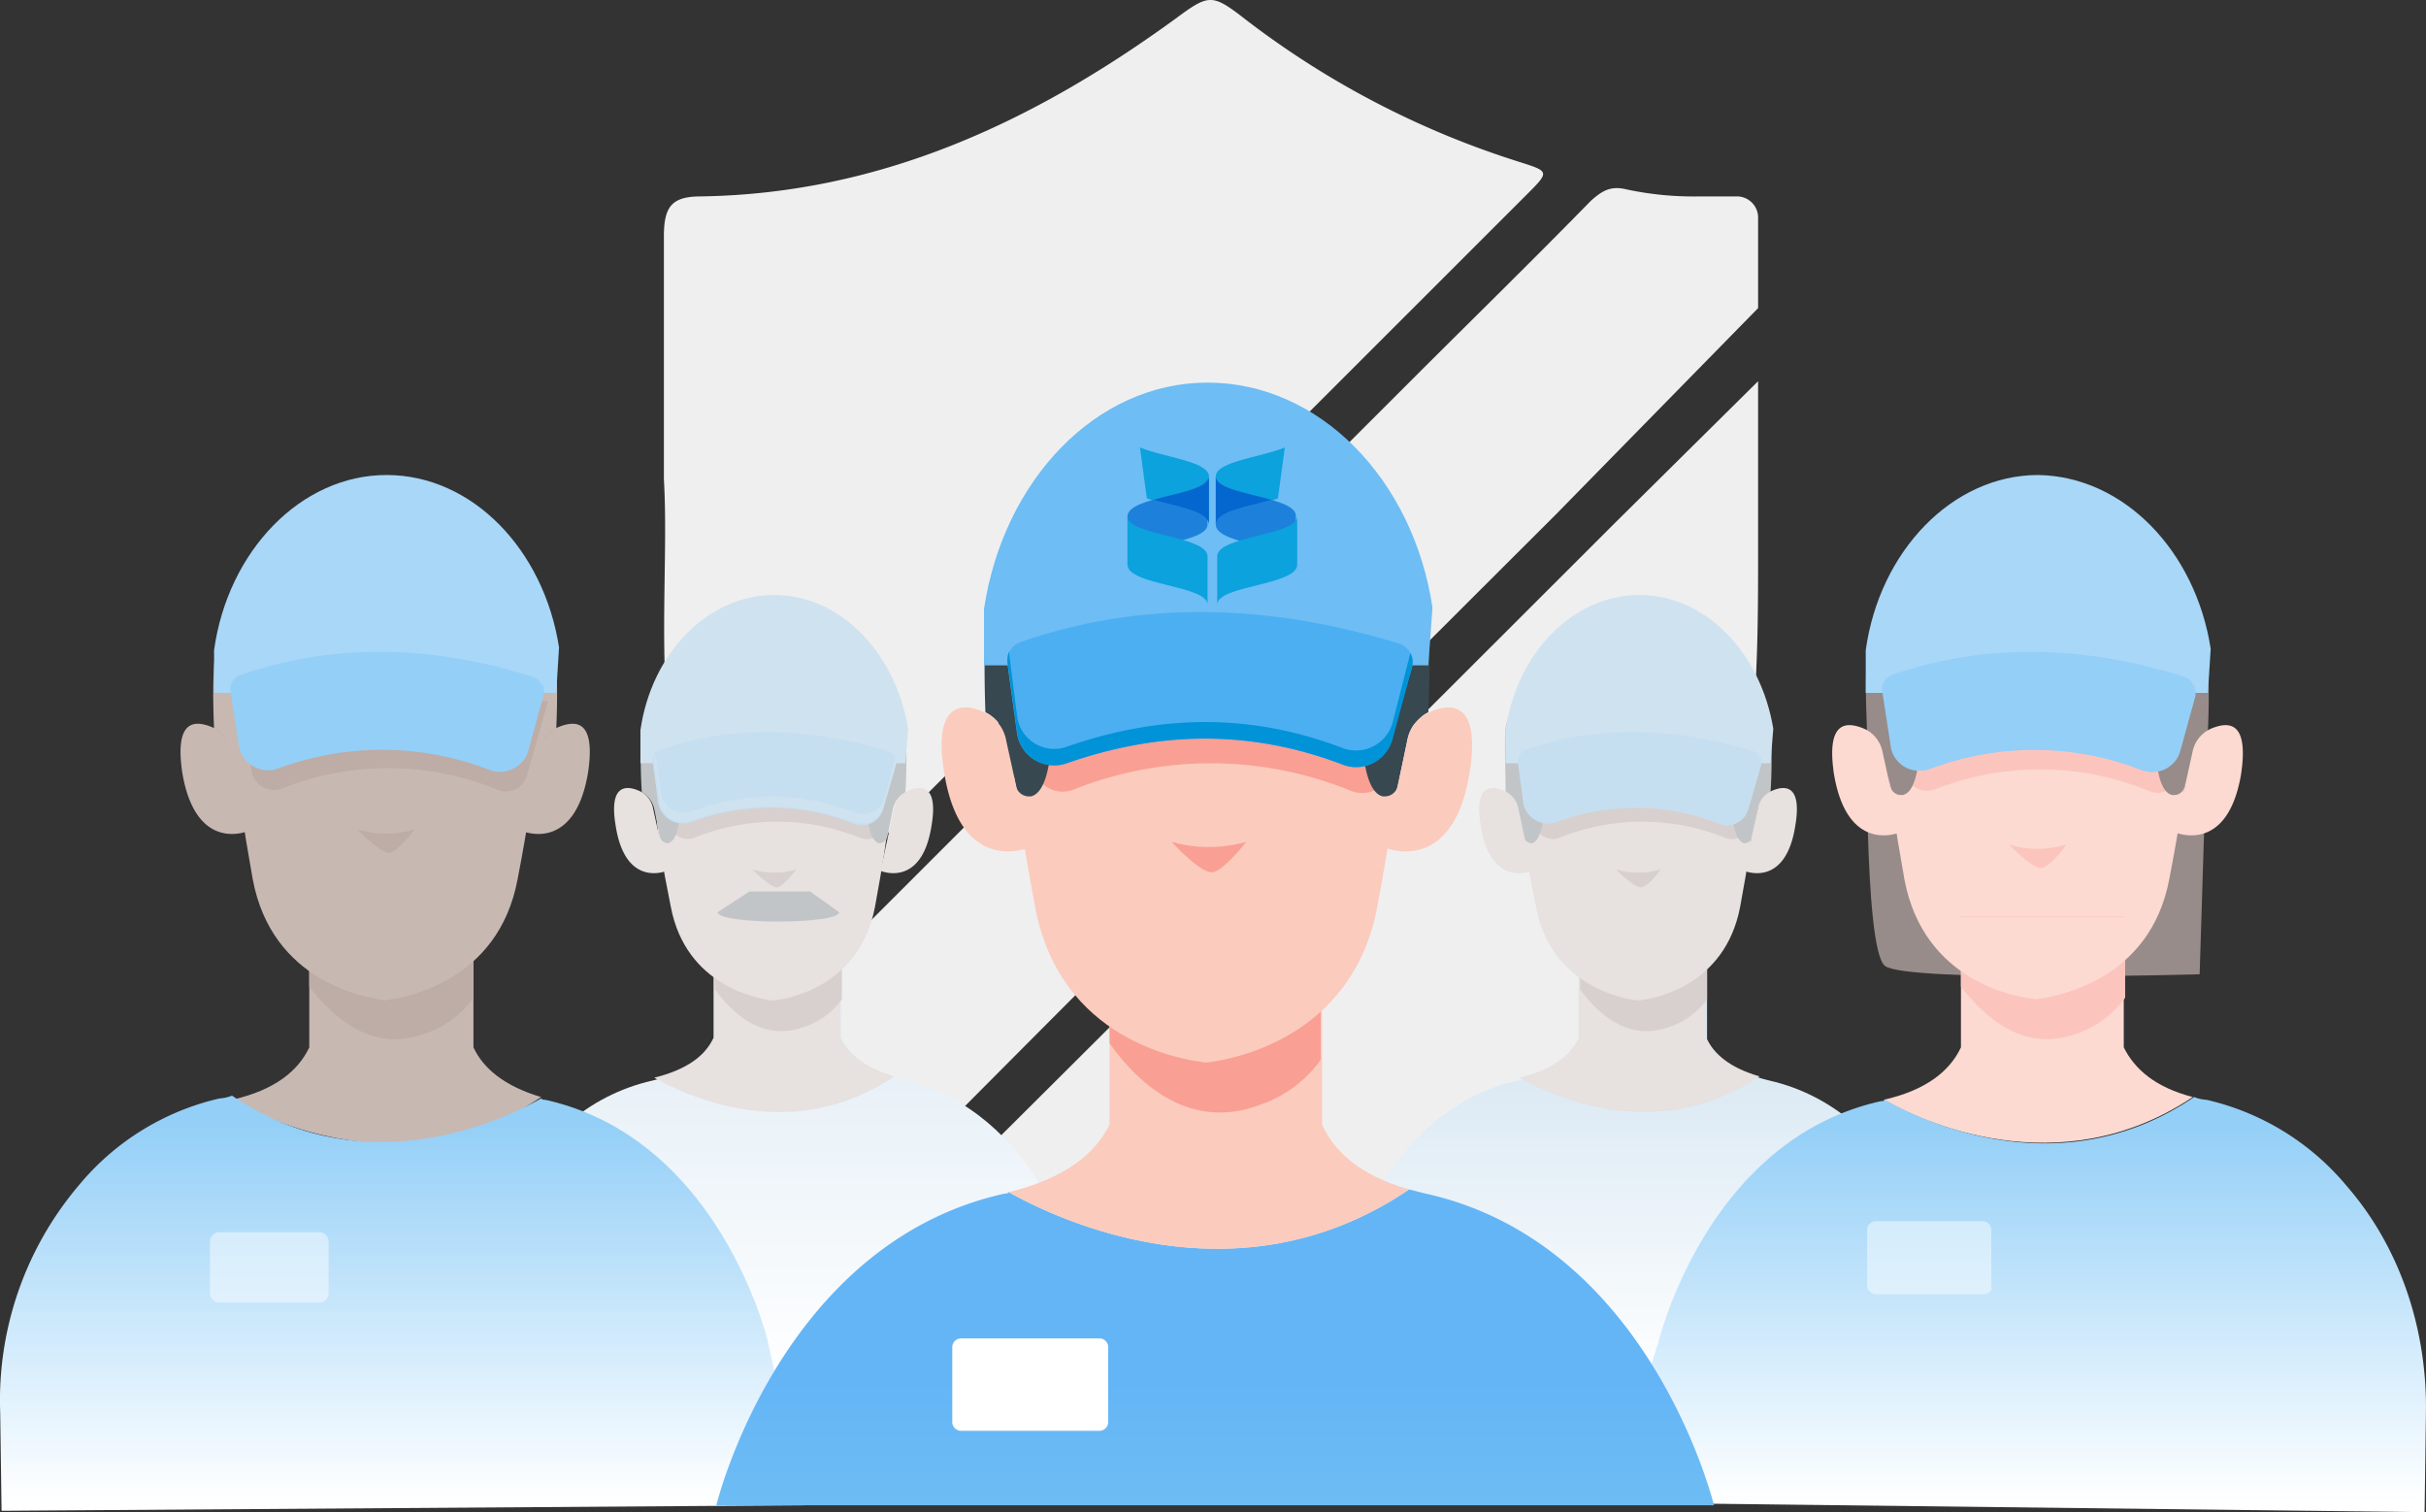 <svg xmlns="http://www.w3.org/2000/svg" xmlns:xlink="http://www.w3.org/1999/xlink" width="348.658" height="217.309" viewBox="0 0 348.658 217.309">
  <rect x="0" y="0" width="348.658" height="217.309" fill="#333333" stroke="none"/>
  <defs>
    <linearGradient id="linear-gradient" x1="0.499" y1="0.975" x2="0.499" y2="0.068" gradientUnits="objectBoundingBox">
      <stop offset="0" stop-color="#fff"/>
      <stop offset="1" stop-color="#cfe2f0"/>
    </linearGradient>
    <linearGradient id="linear-gradient-2" x1="0.5" y1="0.975" x2="0.5" y2="0.068" gradientUnits="objectBoundingBox">
      <stop offset="0" stop-color="#fff"/>
      <stop offset="1" stop-color="#e0ecf5"/>
    </linearGradient>
    <linearGradient id="linear-gradient-3" x1="0.5" y1="0.976" x2="0.5" y2="0.069" gradientUnits="objectBoundingBox">
      <stop offset="0" stop-color="#fff"/>
      <stop offset="1" stop-color="#94cff7"/>
    </linearGradient>
    <linearGradient id="linear-gradient-4" x1="0.5" y1="0.975" x2="0.5" y2="0.068" xlink:href="#linear-gradient-3"/>
    <linearGradient id="linear-gradient-5" x1="0.5" y1="1.035" x2="0.5" y2="0.596" gradientUnits="objectBoundingBox">
      <stop offset="0" stop-color="#6ebdf4"/>
      <stop offset="1" stop-color="#64b5f6"/>
    </linearGradient>
  </defs>
  <g id="web-img-2" transform="translate(-0.358 -1.11)">
    <g id="Group" transform="translate(94.184)">
      <path id="Path" d="M0,68.856V33.972c0-4.36,1.19-5.748,5.354-5.748,25.78-.4,47.792-10.7,68.218-25.568,4.561-3.369,5.156-3.568,9.32-.4A127.079,127.079,0,0,0,122.95,23.269c4.363,1.387,4.363,1.387.992,4.757L13.683,138.226c-2.975,2.973-3.173,2.973-4.759-.991a106.736,106.736,0,0,1-8.329-33.3C-.595,91.451.595,78.964,0,68.856Z" transform="translate(1.586 1.11)" fill="#efefef"/>
      <g id="Group-2" data-name="Group" transform="translate(15.865 27.748)">
        <path id="Path-2" data-name="Path" d="M113.366,46.579,142.12,17.245V4.164a3.049,3.049,0,0,0-2.975-2.973h-5.354A46.129,46.129,0,0,1,123.281.2c-2.38-.595-3.57.2-5.156,1.586C109.6,10.506,100.873,19.029,92.147,27.75L1.719,118.13c-2.181,2.18-2.181,3.568-.595,6.144,3.57,5.748,7.932,10.9,12.3,16.253,2.776,3.171,2.975,3.369,5.949.2q47-47.271,94-94.146Z" transform="translate(0.859 0.395)" fill="#efefef"/>
        <path id="Path-3" data-name="Path" d="M119.9,0,99.477,20.217h0Q50.4,69.272,1.315,118.129c-1.785,1.784-1.785,2.775.2,4.162a131.614,131.614,0,0,0,37.48,21.8,7.081,7.081,0,0,0,4.958-.2c18.839-7.333,35.3-18.036,48.783-33.3a105.521,105.521,0,0,0,23-42.415C119.7,54.307,119.9,40.037,119.9,25.766Z" transform="translate(23.077 28.145)" fill="#efefef"/>
      </g>
    </g>
    <g id="Group-3" data-name="Group" transform="translate(262.745 69.371)">
      <path id="Path-4" data-name="Path" d="M.044,0S-.551,35.082,2.622,37.46s45.214,1.189,45.214,1.189L49.026.4Z" transform="translate(5.905 33.1)" fill="#978c89"/>
      <path id="Path-5" data-name="Path" d="M44.421,25.965C25.185,38.848,5.156,29.334,0,26.361c6.148-1.387,9.519-4.162,11.105-7.532V0h23.4V18.829C36.092,22,39.066,24.577,44.421,25.965Z" transform="translate(8.329 63.425)" fill="#fcdad1"/>
      <path id="Path-6" data-name="Path" d="M23.6,0V11.694a14.149,14.149,0,0,1-6.941,5.153C9.122,19.622,3.57,14.667,0,10.108V2.775L18.641.2H23.6Z" transform="translate(19.434 63.425)" fill="#fbc5be"/>
      <path id="Path-7" data-name="Path" d="M18.641,0,0,2.577V0Z" transform="translate(19.434 63.425)" fill="#f99f93"/>
      <path id="Path-8" data-name="Path" d="M.049,18.829s-.595,1.586,2.38,18.235C5.2,51.929,18.689,54.109,21.466,54.307c2.776-.4,16.261-2.577,19.037-17.244,3.173-16.451,2.38-18.235,2.38-18.235V0H.842Z" transform="translate(8.875 21.009)" fill="#fcdad1"/>
      <path id="Path-9" data-name="Path" d="M5.751,12.685a41.22,41.22,0,0,1,30.738.2,3.137,3.137,0,0,0,4.363-2.18L43.826.2,0,0,1.388,10.108A3.322,3.322,0,0,0,5.751,12.685Z" transform="translate(9.915 32.505)" fill="#fbc5be"/>
      <path id="Path-10" data-name="Path" d="M.177,15.893a3.811,3.811,0,0,1,2.181,2.973l1.19,5.153a1.508,1.508,0,0,0,1.586,1.189h.2C9.3,24.217,7.316,7.766,7.118,1.424c0,0-5.354-4.36-6.544,2.18C-.219,6.577-.021,11.334.177,15.893Z" transform="translate(5.772 20.775)" fill="#978c89"/>
      <path id="Path-11" data-name="Path" d="M7.2,3.695A4.624,4.624,0,0,0,4.621.524C2.241-.467-.931-.864.258,7.064c1.983,11.694,9.519,8.324,9.519,8.324Z" transform="translate(0.931 35.946)" fill="#fcdad1"/>
      <path id="Path-12" data-name="Path" d="M7.611,15.893A3.811,3.811,0,0,0,5.43,18.866L4.24,24.019a1.508,1.508,0,0,1-1.586,1.189h-.2C-1.511,24.217.472,7.766.67,1.424c0,0,5.354-4.36,6.544,2.18C7.809,6.577,7.809,11.334,7.611,15.893Z" transform="translate(47.32 20.775)" fill="#978c89"/>
      <path id="Path-13" data-name="Path" d="M2.578,3.695A4.624,4.624,0,0,1,5.156.524c2.38-.991,5.553-1.387,4.363,6.541C7.536,18.758,0,15.389,0,15.389Z" transform="translate(50.172 35.946)" fill="#fcdad1"/>
      <path id="Path-14" data-name="Path" d="M4.561,3.369C3.173,3.369,0,0,0,0A14.19,14.19,0,0,0,8.131,0C8.329,0,5.751,3.369,4.561,3.369Z" transform="translate(26.375 53.118)" fill="#fbc5be"/>
      <path id="Path-15" data-name="Path" d="M49.577,24.973l-.4,6.342H0V25.172C1.983,10.9,12.493,0,24.788,0,37.083.2,47.4,10.9,49.577,24.973Z" transform="translate(5.751)" fill="#a8d7f8"/>
      <path id="Path-16" data-name="Path" d="M6.78,16.8A42.7,42.7,0,0,1,37.32,17a4.084,4.084,0,0,0,5.354-2.775l2.181-7.928A2.254,2.254,0,0,0,43.269,3.52c-14.675-4.559-28.556-4.757-41.843-.2A2.153,2.153,0,0,0,.038,5.7l1.19,7.73A4.1,4.1,0,0,0,6.78,16.8Z" transform="translate(8.093 25.418)" fill="#94cff7"/>
      <path id="Path-17" data-name="Path" d="M44.817,1.784,42.636,9.712a4.084,4.084,0,0,1-5.354,2.775,42.7,42.7,0,0,0-30.539-.2A4.147,4.147,0,0,1,1.19,8.919L0,1.189A2.513,2.513,0,0,1,.2,0L1.19,7.333A4.257,4.257,0,0,0,6.742,10.7a42.7,42.7,0,0,1,30.539.2,4.084,4.084,0,0,0,5.354-2.775L44.619.2A4.362,4.362,0,0,1,44.817,1.784Z" transform="translate(8.329 29.929)" fill="#94cff7"/>
    </g>
    <g id="Group-4" data-name="Group" transform="translate(187.389 85.227)">
      <path id="Path-18" data-name="Path" d="M57.707,0V14.667c1.19,2.577,3.966,4.757,8.924,5.946C85.867,24.973,91.419,47.37,91.419,47.37L92.014,66.4,0,65.407,5.751,47.37s5.354-22.4,24.788-26.757c4.958-1.189,7.734-3.369,8.924-5.946V0Z" transform="translate(0.595 50.542)" fill="url(#linear-gradient)"/>
      <path id="Path-19" data-name="Path" d="M34.505,20.217C19.632,30.325,4.164,22.793,0,20.415c4.759-1.189,7.337-3.171,8.527-5.748V0H26.771V14.667C27.961,17.045,30.341,19.027,34.505,20.217Z" transform="translate(31.332 50.343)" fill="#e7e1df"/>
      <path id="Path-20" data-name="Path" d="M18.244.2V9.117a10.565,10.565,0,0,1-5.354,3.964C7.139,15.262,2.776,11.5,0,7.73V1.982L14.476,0h3.768Z" transform="translate(40.058 50.343)" fill="#d8d0ce"/>
      <path id="Path-21" data-name="Path" d="M14.476,0,0,1.982V0Z" transform="translate(40.058 50.542)" fill="#f99f93"/>
      <path id="Path-22" data-name="Path" d="M.059,14.667s-.595,1.387,1.983,14.072c2.181,11.5,12.692,13.28,14.675,13.478,2.181-.2,12.493-1.982,14.675-13.478,2.38-12.883,1.983-14.072,1.983-14.072V0H.654Z" transform="translate(31.67 17.442)" fill="#e7e1df"/>
      <path id="Path-23" data-name="Path" d="M4.759,9.91a31.869,31.869,0,0,1,23.8,0,2.5,2.5,0,0,0,3.371-1.586L34.109.2,0,0,1.19,7.73A2.634,2.634,0,0,0,4.759,9.91Z" transform="translate(32.324 26.361)" fill="#d8d0ce"/>
      <path id="Path-24" data-name="Path" d="M.088,12.181A3.693,3.693,0,0,1,1.873,14.56l.793,3.964a1.257,1.257,0,0,0,1.19.991h0C6.831,18.722,5.442,6.037,5.244,1.082c0,0-4.164-3.369-5.156,1.784C-.11,4.848.088,8.614.088,12.181Z" transform="translate(29.261 17.549)" fill="#c1c5c7"/>
      <path id="Path-25" data-name="Path" d="M5.574,2.783A3.414,3.414,0,0,0,3.591.4C1.807-.388-.771-.587.22,5.36,1.608,14.477,7.557,11.9,7.557,11.9Z" transform="translate(25.56 29.128)" fill="#e7e1df"/>
      <path id="Path-26" data-name="Path" d="M5.652,12.181A3.693,3.693,0,0,0,3.867,14.56l-.793,3.964a1.257,1.257,0,0,1-1.19.991h0C-1.091,18.722.3,6.037.5,1.082c0,0,4.164-3.369,5.156,1.784A71.821,71.821,0,0,1,5.652,12.181Z" transform="translate(61.773 17.549)" fill="#c1c5c7"/>
      <path id="Path-27" data-name="Path" d="M1.983,2.783A3.414,3.414,0,0,1,3.966.4C5.751-.388,8.329-.587,7.337,5.36,5.949,14.477,0,11.9,0,11.9Z" transform="translate(63.656 29.128)" fill="#e7e1df"/>
      <path id="Path-28" data-name="Path" d="M3.57,2.577C2.578,2.577,0,0,0,0A11.51,11.51,0,0,0,6.346,0C6.544,0,4.561,2.577,3.57,2.577Z" transform="translate(45.214 40.83)" fill="#d8d0ce"/>
      <path id="Path-29" data-name="Path" d="M38.472,19.226l-.4,4.955H0V19.424C1.586,8.324,9.717,0,19.236,0S36.687,8.324,38.472,19.226Z" transform="translate(29.349 1.387)" fill="#cfe2f0"/>
      <path id="Path-30" data-name="Path" d="M5.354,13.012a32.344,32.344,0,0,1,23.6.2,3.192,3.192,0,0,0,4.164-2.18L34.9,4.886a1.8,1.8,0,0,0-1.19-2.18C22.409-.664,11.5-1.061,1.19,2.507A1.831,1.831,0,0,0,0,4.489l.793,5.946A3.675,3.675,0,0,0,5.354,13.012Z" transform="translate(31.134 21.079)" fill="#c6dff0"/>
      <path id="Path-31" data-name="Path" d="M34.7,1.387,32.919,7.532a3.268,3.268,0,0,1-4.164,2.18,33.384,33.384,0,0,0-23.6-.2A3.4,3.4,0,0,1,.793,6.937L0,.991A1.786,1.786,0,0,1,.2,0L.992,5.55A3.322,3.322,0,0,0,5.354,8.126a32.344,32.344,0,0,1,23.6.2,3.192,3.192,0,0,0,4.164-2.18L34.7,0C34.7.595,34.9.991,34.7,1.387Z" transform="translate(31.332 24.379)" fill="#c6dff0"/>
    </g>
    <g id="Group-5" data-name="Group" transform="translate(62.455 85.227)">
      <path id="Path-32" data-name="Path" d="M57.707,0V14.667c1.19,2.577,3.966,4.757,8.924,5.946C85.867,24.973,91.419,47.37,91.419,47.37L92.014,66.4,0,65.407,5.751,47.37s5.354-22.4,24.788-26.757c4.958-1.189,7.734-3.369,8.924-5.946V0Z" transform="translate(1.19 50.542)" fill="url(#linear-gradient-2)"/>
      <path id="Path-33" data-name="Path" d="M34.505,20.217C19.632,30.325,4.164,22.793,0,20.415c4.759-1.189,7.337-3.171,8.527-5.748V0H26.771V14.667C27.961,17.045,30.341,19.027,34.505,20.217Z" transform="translate(31.927 50.343)" fill="#e7e1df"/>
      <path id="Path-34" data-name="Path" d="M18.244.2V9.117a10.565,10.565,0,0,1-5.354,3.964C7.139,15.262,2.776,11.5,0,7.73V1.982L14.476,0h3.768Z" transform="translate(40.653 50.343)" fill="#d8d0ce"/>
      <path id="Path-35" data-name="Path" d="M14.476,0,0,1.982V0Z" transform="translate(40.653 50.542)" fill="#f99f93"/>
      <path id="Path-36" data-name="Path" d="M.059,14.667s-.595,1.387,1.983,14.072c2.181,11.5,12.692,13.28,14.675,13.478,2.181-.2,12.493-1.982,14.675-13.478,2.38-12.883,1.983-14.072,1.983-14.072V0H.853Z" transform="translate(32.265 17.442)" fill="#e7e1df"/>
      <path id="Path-37" data-name="Path" d="M4.759,9.91a31.869,31.869,0,0,1,23.8,0,2.5,2.5,0,0,0,3.371-1.586L34.109.2,0,0,1.19,7.73A2.634,2.634,0,0,0,4.759,9.91Z" transform="translate(32.919 26.361)" fill="#d8d0ce"/>
      <path id="Path-38" data-name="Path" d="M.149,12.181A3.693,3.693,0,0,1,1.933,14.56l.793,3.964a1.257,1.257,0,0,0,1.19.991h0C6.891,18.722,5.5,6.037,5.3,1.082c0,0-4.164-3.369-5.156,1.784A71.821,71.821,0,0,0,.149,12.181Z" transform="translate(29.994 17.549)" fill="#c1c5c7"/>
      <path id="Path-39" data-name="Path" d="M5.574,2.783A3.414,3.414,0,0,0,3.591.4C1.807-.388-.771-.587.22,5.36,1.608,14.477,7.557,11.9,7.557,11.9Z" transform="translate(26.155 29.128)" fill="#e7e1df"/>
      <path id="Path-40" data-name="Path" d="M5.652,12.181A3.693,3.693,0,0,0,3.867,14.56l-.793,3.964a1.257,1.257,0,0,1-1.19.991h0C-1.091,18.722.3,6.037.5,1.082c0,0,4.164-3.369,5.156,1.784A71.821,71.821,0,0,1,5.652,12.181Z" transform="translate(62.367 17.549)" fill="#c1c5c7"/>
      <path id="Path-41" data-name="Path" d="M1.983,2.783A3.414,3.414,0,0,1,3.966.4C5.751-.388,8.329-.587,7.337,5.36,5.949,14.477,0,11.9,0,11.9Z" transform="translate(64.45 29.128)" fill="#e7e1df"/>
      <path id="Path-42" data-name="Path" d="M3.57,2.577C2.578,2.577,0,0,0,0A11.51,11.51,0,0,0,6.346,0S4.363,2.577,3.57,2.577Z" transform="translate(46.007 40.83)" fill="#d8d0ce"/>
      <path id="Path-43" data-name="Path" d="M38.472,19.226l-.4,4.955H0V19.424C1.586,8.324,9.717,0,19.236,0S36.687,8.324,38.472,19.226Z" transform="translate(29.944 1.387)" fill="#cfe2f0"/>
      <path id="Path-44" data-name="Path" d="M5.354,13.012a32.344,32.344,0,0,1,23.6.2,3.192,3.192,0,0,0,4.164-2.18L34.9,4.886a1.8,1.8,0,0,0-1.19-2.18C22.409-.664,11.5-1.061,1.19,2.507A1.831,1.831,0,0,0,0,4.489l.793,5.946A3.675,3.675,0,0,0,5.354,13.012Z" transform="translate(31.729 21.079)" fill="#c6dff0"/>
      <path id="Path-45" data-name="Path" d="M34.7,1.387,32.919,7.532a3.268,3.268,0,0,1-4.164,2.18,33.384,33.384,0,0,0-23.6-.2A3.4,3.4,0,0,1,.793,6.937L0,.991A1.786,1.786,0,0,1,.2,0L.992,5.55A3.322,3.322,0,0,0,5.354,8.126a32.344,32.344,0,0,1,23.6.2,3.192,3.192,0,0,0,4.164-2.18L34.7,0C34.7.595,34.9.991,34.7,1.387Z" transform="translate(31.927 24.379)" fill="#cfe2f0"/>
      <path id="Path-46" data-name="Path" d="M0,2.973,4.561,0h8.725l4.164,2.973C17.451,4.757,0,4.757,0,2.973" transform="translate(41.049 44.001)" fill="#c1c5c7"/>
    </g>
    <g id="Group-6" data-name="Group" transform="translate(24.777 69.371)">
      <path id="Path-47" data-name="Path" d="M44.421,25.965C25.185,39.046,5.156,29.334,0,26.361c6.148-1.387,9.519-4.162,11.105-7.532V0H34.7V18.829C36.092,21.8,39.066,24.379,44.421,25.965Z" transform="translate(8.924 63.425)" fill="#c7b8b2"/>
      <path id="Path-48" data-name="Path" d="M23.6,0V11.694a14.149,14.149,0,0,1-6.941,5.153C9.122,19.622,3.57,14.667,0,10.108V2.775L18.641.2H23.6Z" transform="translate(20.029 63.425)" fill="#beaca6"/>
      <path id="Path-49" data-name="Path" d="M18.641,0,0,2.577V0Z" transform="translate(20.029 63.425)" fill="#f99f93"/>
      <path id="Path-50" data-name="Path" d="M.049,19.027s-.595,1.586,2.38,18.235C5.2,52.127,18.689,54.307,21.466,54.7c2.776-.4,16.261-2.577,19.037-17.442,3.173-16.451,2.38-18.235,2.38-18.235V0H.842Z" transform="translate(9.47 20.811)" fill="#c7b8b2"/>
      <path id="Path-51" data-name="Path" d="M.119,15.893A3.811,3.811,0,0,1,2.3,18.866l1.19,5.153a1.508,1.508,0,0,0,1.586,1.189h.2C9.241,24.217,7.258,7.766,7.059,1.424c0,0-5.354-4.36-6.544,2.18C-.08,6.577-.08,11.334.119,15.893Z" transform="translate(6.227 20.577)" fill="#c7b8b2"/>
      <path id="Path-52" data-name="Path" d="M7.2,3.695A4.624,4.624,0,0,0,4.621.524C2.241-.467-.931-.864.258,7.064c1.983,11.694,9.519,8.324,9.519,8.324Z" transform="translate(1.526 35.747)" fill="#c7b8b2"/>
      <path id="Path-53" data-name="Path" d="M7.611,15.893A3.811,3.811,0,0,0,5.43,18.866L4.24,24.019a1.508,1.508,0,0,1-1.586,1.189h-.2C-1.511,24.217.472,7.766.67,1.424c0,0,5.354-4.36,6.544,2.18C7.809,6.577,7.809,11.334,7.611,15.893Z" transform="translate(47.915 20.577)" fill="#c7b8b2"/>
      <path id="Path-54" data-name="Path" d="M5.949,12.685a41.22,41.22,0,0,1,30.738.2,3.137,3.137,0,0,0,4.363-2.18L44.024.2,0,0,1.388,10.108A3.289,3.289,0,0,0,5.949,12.685Z" transform="translate(10.312 32.307)" fill="#beaca6"/>
      <path id="Path-55" data-name="Path" d="M2.578,3.695A4.624,4.624,0,0,1,5.156.524c2.38-.991,5.553-1.387,4.363,6.541C7.536,18.758,0,15.389,0,15.389Z" transform="translate(50.568 35.747)" fill="#c7b8b2"/>
      <path id="Path-56" data-name="Path" d="M4.561,3.369C3.173,3.369,0,0,0,0A14.19,14.19,0,0,0,8.131,0C8.329,0,5.751,3.171,4.561,3.369Z" transform="translate(26.97 50.938)" fill="#beaca6"/>
      <path id="Path-57" data-name="Path" d="M49.577,24.775l-.4,6.541H0V25.172C1.983,10.9,12.493,0,24.788,0S47.4,10.7,49.577,24.775Z" transform="translate(6.346)" fill="#a8d7f8"/>
      <path id="Path-58" data-name="Path" d="M6.78,16.8A42.7,42.7,0,0,1,37.32,17a4.084,4.084,0,0,0,5.354-2.775l2.181-7.928A2.254,2.254,0,0,0,43.269,3.52c-14.675-4.559-28.556-4.757-41.843-.2A2.153,2.153,0,0,0,.038,5.7l1.19,7.73A4.257,4.257,0,0,0,6.78,16.8Z" transform="translate(8.687 25.418)" fill="#94cff7"/>
      <path id="Path-59" data-name="Path" d="M44.817,1.784,42.636,9.712a3.955,3.955,0,0,1-5.354,2.775,42.7,42.7,0,0,0-30.539-.2A4.147,4.147,0,0,1,1.19,8.919L0,1.189A2.513,2.513,0,0,1,.2,0L1.19,7.333A4.257,4.257,0,0,0,6.742,10.7a42.7,42.7,0,0,1,30.539.2,4.084,4.084,0,0,0,5.354-2.775L44.619.2A4.362,4.362,0,0,1,44.817,1.784Z" transform="translate(8.924 29.73)" fill="#94cff7"/>
    </g>
    <path id="Path-60" data-name="Path" d="M117.4,59.659,0,58.271l7.337-23.19S14.278,6.144,39.265.595A.729.729,0,0,0,39.86.4C45.016,3.369,65.045,13.081,84.28,0a5.793,5.793,0,0,0,1.785.4,36.945,36.945,0,0,1,20.227,12.487c7.734,8.919,11.5,20.811,11.3,32.505Z" transform="translate(231.413 158.76)" fill="url(#linear-gradient-3)"/>
    <path id="Path-61" data-name="Path" d="M.225,59.659l115.415-.793-5.354-23.784S103.345,6.144,78.358.595a.729.729,0,0,1-.595-.2C72.607,3.369,52.578,13.081,33.343,0a5.793,5.793,0,0,1-1.785.4A36.945,36.945,0,0,0,11.331,12.883a47.73,47.73,0,0,0-11.3,32.7Z" transform="translate(0.358 158.562)" fill="url(#linear-gradient-4)"/>
    <g id="Group-7" data-name="Group" transform="translate(102.117 55.497)">
      <path id="Path-62" data-name="Path" d="M143.376,45.388H0S9.122,7.73,41.446.595a.729.729,0,0,0,.595-.2C48.783,4.162,74.762,16.847,99.55,0l2.38.595C134.254,7.73,143.376,45.388,143.376,45.388Z" transform="translate(1.19 116.543)" fill="url(#linear-gradient-5)"/>
      <path id="Path-63" data-name="Path" d="M57.509,33.694C32.721,50.542,6.742,37.857,0,34.091c7.932-1.982,12.3-5.351,14.476-9.712V0H45.016V24.379C46.8,28.343,50.568,31.712,57.509,33.694Z" transform="translate(43.231 82.849)" fill="#fbcbbd"/>
      <path id="Path-64" data-name="Path" d="M30.341.2V15.262A17.828,17.828,0,0,1,21.417,21.8C11.7,25.37,4.363,19.027,0,12.883V3.369L24.193,0h6.148Z" transform="translate(57.707 82.65)" fill="#f99f93"/>
      <path id="Path-65" data-name="Path" d="M24.193,0,0,3.369V0Z" transform="translate(57.707 82.849)" fill="#f99f93"/>
      <path id="Path-66" data-name="Path" d="M21.219,13.28H1.19A1.279,1.279,0,0,1,0,12.09V1.189A1.279,1.279,0,0,1,1.19,0H21.219a1.279,1.279,0,0,1,1.19,1.189v10.9A1.279,1.279,0,0,1,21.219,13.28Z" transform="translate(35.1 137.949)" fill="#fff"/>
      <path id="Path-67" data-name="Path" d="M.065,24.577s-.793,2.18,3.173,23.586c3.57,19.226,21.021,22,24.59,22.4,3.57-.4,21.021-3.369,24.59-22.4,3.966-21.406,3.173-23.586,3.173-23.586V0H.858Z" transform="translate(43.761 27.748)" fill="#fbcbbd"/>
      <path id="Path-68" data-name="Path" d="M7.536,16.253a53.325,53.325,0,0,1,39.86.2,4.348,4.348,0,0,0,5.751-2.775L56.914.2,0,0,1.785,13.081A4.224,4.224,0,0,0,7.536,16.253Z" transform="translate(45.016 42.812)" fill="#f99f93"/>
      <path id="Path-69" data-name="Path" d="M.119,20.6a5.652,5.652,0,0,1,2.975,3.766L4.481,31.11A1.931,1.931,0,0,0,6.464,32.7h.2c4.958-1.189,2.578-22.6,2.38-30.92,0,0-6.941-5.55-8.527,2.973C-.08,8.515-.08,14.857.119,20.6Z" transform="translate(39.741 27.36)" fill="#374850"/>
      <path id="Path-70" data-name="Path" d="M9.261,4.65A5.45,5.45,0,0,0,6.088.686C3.114-.7-1.249-.9.337,9.208c2.38,15.262,12.3,10.9,12.3,10.9Z" transform="translate(33.573 47.279)" fill="#fbcbbd"/>
      <path id="Path-71" data-name="Path" d="M9.667,20.6a5.652,5.652,0,0,0-2.975,3.766L5.3,31.11A1.931,1.931,0,0,1,3.322,32.7h-.2C-1.834,31.506.545,10.1.744,1.776c0,0,6.941-5.55,8.527,2.973C10.064,8.515,9.866,14.857,9.667,20.6Z" transform="translate(93.849 27.36)" fill="#374850"/>
      <path id="Path-72" data-name="Path" d="M3.371,4.65A5.45,5.45,0,0,1,6.544.686C9.519-.7,13.881-.9,12.3,9.208,9.915,24.47,0,20.109,0,20.109Z" transform="translate(97.17 47.279)" fill="#fbcbbd"/>
      <path id="Path-73" data-name="Path" d="M5.751,4.36C3.966,4.36,0,0,0,0A19.657,19.657,0,0,0,10.709,0S7.337,4.36,5.751,4.36Z" transform="translate(66.631 66.596)" fill="#f99f93"/>
      <path id="Path-74" data-name="Path" d="M64.45,32.307l-.595,8.324H0V32.505C2.776,14.072,16.063,0,32.126,0S61.673,13.874,64.45,32.307Z" transform="translate(39.661 0.595)" fill="#6ebdf4"/>
      <path id="Path-75" data-name="Path" d="M8.557,21.731c12.89-4.559,26.176-4.955,39.661.2a5.2,5.2,0,0,0,6.941-3.568L58.134,8.055a2.836,2.836,0,0,0-1.983-3.568c-18.839-5.748-37.083-6.144-54.138-.2A2.844,2.844,0,0,0,.03,7.46L1.418,17.569A5.444,5.444,0,0,0,8.557,21.731Z" transform="translate(43.002 33.568)" fill="#4caff2"/>
      <g id="Bluon-Master" transform="translate(59.492 9.91)">
        <path id="Shape_4_" d="M9.915,0h0C6.742,1.387,0,1.982,0,4.162V11.1C0,9.117,5.553,8.523,8.924,7.333L9.915,0Z" transform="translate(13.485)" fill="#0ba2dd"/>
        <path id="Shape_5_" d="M0,0V6.937C0,9.91,11.5,9.91,11.5,12.685V5.748C11.7,2.775,0,2.775,0,0Z" transform="translate(13.485 4.162)" fill="#1d81db"/>
        <path id="Shape_6_" d="M11.5,6.937C11.5,9.91,0,9.91,0,12.685V5.748C0,2.775,11.5,2.775,11.5,0V6.937Z" transform="translate(13.683 9.91)" fill="#0ba2dd"/>
        <path id="Shape_7_" d="M7.932,3.369C4.561,2.378,0,1.784,0,0V6.937C0,4.955,4.561,4.36,7.932,3.369" transform="translate(13.485 4.162)" fill="#0367cf"/>
        <path id="Shape_8_" d="M0,0,.992,7.333C4.363,8.523,9.915,9.117,9.915,11.1V4.162C9.915,1.982,3.173,1.387,0,0" transform="translate(2.578)" fill="#0ba2dd"/>
        <path id="Shape_9_" d="M0,5.748v6.937C0,9.712,11.5,9.712,11.5,6.937V0C11.7,2.775,0,2.775,0,5.748Z" transform="translate(0.793 4.162)" fill="#1d81db"/>
        <path id="Shape_10_" d="M0,6.937C0,9.91,11.5,9.91,11.5,12.685V5.748C11.5,2.775,0,2.775,0,0V6.937Z" transform="translate(0.793 9.91)" fill="#0ba2dd"/>
        <path id="Shape_11_" d="M0,3.369C3.371,2.378,7.932,1.784,7.932,0V6.937C7.932,4.955,3.371,4.36,0,3.369" transform="translate(4.561 4.162)" fill="#0367cf"/>
      </g>
      <path id="Path-76" data-name="Path" d="M58.1,2.378,55.328,12.685a5.4,5.4,0,0,1-7.139,3.568C34.7,11.1,21.615,11.5,8.527,16.054a5.371,5.371,0,0,1-7.139-4.36L0,1.586A4.362,4.362,0,0,1,.2,0l1.19,9.316a5.371,5.371,0,0,0,7.139,4.36c13.088-4.559,26.176-4.955,39.661.2a5.47,5.47,0,0,0,7.139-3.568L57.906.2A2.807,2.807,0,0,1,58.1,2.378Z" transform="translate(43.033 39.244)" fill="#0193d7"/>
    </g>
    <rect id="Rectangle" width="23.4" height="0.1" transform="translate(282.179 132.796)" fill="#fbcbbd"/>
    <path id="Path-77" data-name="Path" d="M16.658,10.5H1.19A1.279,1.279,0,0,1,0,9.316V1.189A1.279,1.279,0,0,1,1.19,0H16.658a1.279,1.279,0,0,1,1.19,1.189V9.316C18.046,10.108,17.451,10.5,16.658,10.5Z" transform="translate(268.694 176.598)" fill="#fff" opacity="0.46"/>
    <path id="Path-78" data-name="Path" d="M15.666,10.108H1.388A1.355,1.355,0,0,1,0,8.721V1.387A1.355,1.355,0,0,1,1.388,0H15.666a1.355,1.355,0,0,1,1.388,1.387V8.721A1.355,1.355,0,0,1,15.666,10.108Z" transform="translate(30.528 178.184)" fill="#fff" opacity="0.46"/>
  </g>
</svg>
